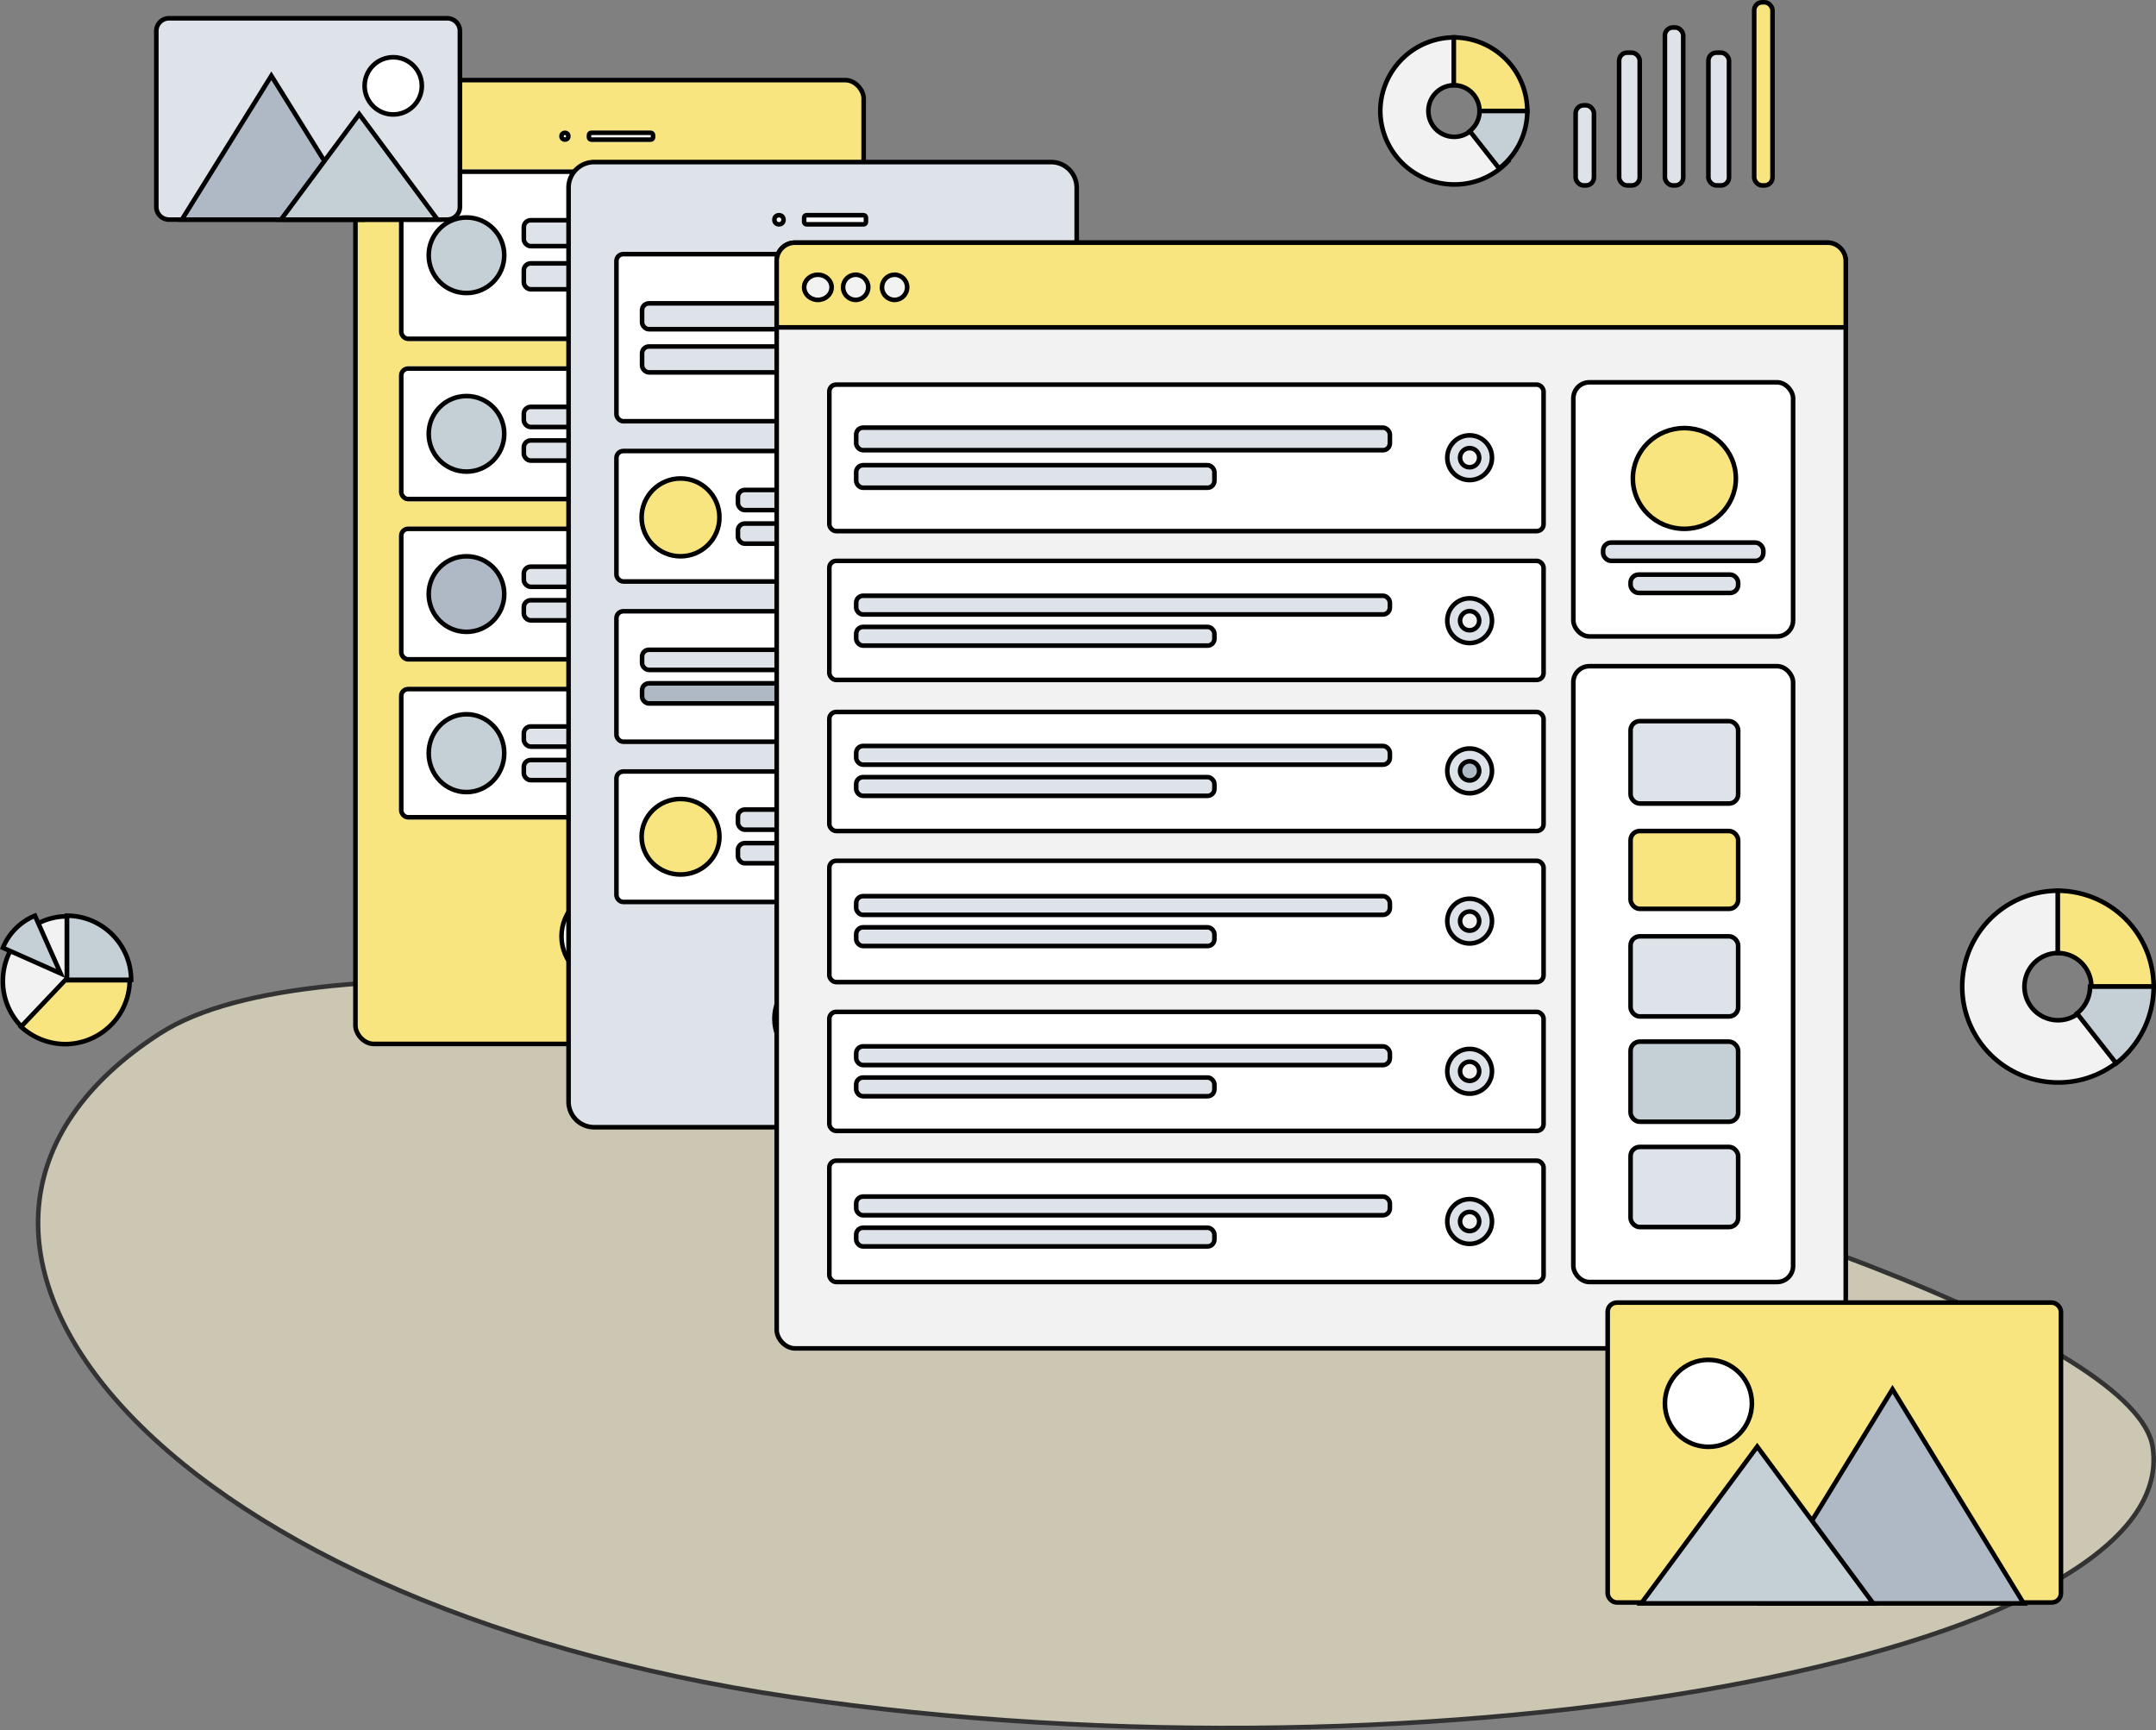 <svg xmlns="http://www.w3.org/2000/svg" width="941.792" height="755.844" viewBox="0 0 941.792 755.844">
	<rect x="0" y="0" width="941.792" height="755.844" fill="#808080" stroke="none"/>
	<g id="Group_137" data-name="Group 137" transform="translate(-86.979 -3315.918)">
	  <g id="Scene_Wireframe" data-name="Scene/Wireframe" transform="translate(88.251 3316.918)">
		<g id="Background_Shape_2" data-name="Background Shape 2" transform="translate(15.356 427.174)" opacity="0.6">
		  <path id="Background_Shape" data-name="Background Shape" d="M923.744,204.028C937.215,295.219,610.52,354.7,329.326,313.19S-80.867,109.576,53.314,23.2,910.273,112.836,923.744,204.028Z" transform="translate(0 0)" fill="#fdf7d6" stroke="#000" stroke-width="2"/>
		</g>
		<g id="Mobile3" transform="translate(153.559 33.504)">
		  <rect id="Container" width="222" height="421" rx="8" transform="translate(0.441 0.496)" fill="#f9e57f" stroke="#000" stroke-width="2"/>
		  <g id="Touch" transform="translate(89.441 353.496)" fill="#fff" stroke="#000" stroke-miterlimit="10" stroke-width="2">
			<circle cx="21" cy="21" r="21" stroke="none"/>
			<circle cx="21" cy="21" r="20" fill="none"/>
		  </g>
		  <g id="Camera" transform="translate(89.344 22.336)">
			<g id="Lens" transform="translate(0.097 0.16)" fill="#fff" stroke="#000" stroke-miterlimit="10" stroke-width="2">
			  <circle cx="2.5" cy="2.5" r="2.5" stroke="none"/>
			  <circle cx="2.5" cy="2.5" r="1.5" fill="none"/>
			</g>
			<g id="Sensor" transform="translate(12.097 0.16)" fill="#fff" stroke="#000" stroke-miterlimit="10" stroke-width="2">
			  <rect width="30" height="5" rx="2" stroke="none"/>
			  <rect x="1" y="1" width="28" height="3" rx="1" fill="none"/>
			</g>
		  </g>
		  <g id="Rows" transform="translate(19.544 39.088)">
			<g id="Row">
			  <g id="Background" transform="translate(-0.103 0.408)" fill="#fff" stroke="#000" stroke-miterlimit="10" stroke-width="2">
				<rect width="183" height="75" rx="4" stroke="none"/>
				<rect x="1" y="1" width="181" height="73" rx="3" fill="none"/>
			  </g>
			  <g id="Text" transform="translate(54.444 22.615)">
				<rect id="Name" width="101.907" height="11.308" rx="3" fill="#dde3e9" stroke="#000" stroke-width="2"/>
				<rect id="Name-2" data-name="Name" width="68.404" height="11.308" rx="3" transform="translate(0 18.846)" fill="#dde3e9" stroke="#000" stroke-width="2"/>
			  </g>
			  <circle id="Avatar" cx="16.5" cy="16.5" r="16.5" transform="translate(12.897 21.408)" fill="#c5cfd6" stroke="#000" stroke-width="2"/>
			</g>
			<g id="Row-2" data-name="Row" transform="translate(0 86.552)">
			  <g id="Background-2" data-name="Background" transform="translate(-0.103 -0.144)" fill="#fff" stroke="#000" stroke-miterlimit="10" stroke-width="2">
				<rect width="183" height="59" rx="4" stroke="none"/>
				<rect x="1" y="1" width="181" height="57" rx="3" fill="none"/>
			  </g>
			  <g id="Text-2" data-name="Text" transform="translate(54.444 17.59)">
				<rect id="Name-3" data-name="Name" width="101.907" height="8.795" rx="3" fill="#dde3e9" stroke="#000" stroke-width="2"/>
				<rect id="Name-4" data-name="Name" width="68.404" height="8.795" rx="3" transform="translate(0 14.658)" fill="#dde3e9" stroke="#000" stroke-width="2"/>
			  </g>
			  <circle id="Avatar-2" data-name="Avatar" cx="16.5" cy="16.5" r="16.5" transform="translate(12.897 12.856)" fill="#c5cfd6" stroke="#000" stroke-width="2"/>
			</g>
			<g id="Row-3" data-name="Row" transform="translate(0 156.351)">
			  <g id="Background-3" data-name="Background" transform="translate(-0.103 0.058)" fill="#fff" stroke="#000" stroke-miterlimit="10" stroke-width="2">
				<rect width="183" height="59" rx="4" stroke="none"/>
				<rect x="1" y="1" width="181" height="57" rx="3" fill="none"/>
			  </g>
			  <g id="Text-3" data-name="Text" transform="translate(54.444 17.59)">
				<rect id="Name-5" data-name="Name" width="101.907" height="8.795" rx="3" fill="#dde3e9" stroke="#000" stroke-width="2"/>
				<rect id="Name-6" data-name="Name" width="68.404" height="8.795" rx="3" transform="translate(0 14.658)" fill="#dde3e9" stroke="#000" stroke-width="2"/>
			  </g>
			  <circle id="Avatar-3" data-name="Avatar" cx="16.5" cy="16.5" r="16.5" transform="translate(12.897 13.058)" fill="#afb9c5" stroke="#000" stroke-width="2"/>
			</g>
			<g id="Row-4" data-name="Row" transform="translate(0 226.151)">
			  <g id="Background-4" data-name="Background" transform="translate(-0.103 0.258)" fill="#fff" stroke="#000" stroke-miterlimit="10" stroke-width="2">
				<rect width="183" height="58" rx="4" stroke="none"/>
				<rect x="1" y="1" width="181" height="56" rx="3" fill="none"/>
			  </g>
			  <g id="Text-4" data-name="Text" transform="translate(54.444 17.59)">
				<rect id="Name-7" data-name="Name" width="101.907" height="8.795" rx="3" fill="#dde3e9" stroke="#000" stroke-width="2"/>
				<rect id="Name-8" data-name="Name" width="68.404" height="8.795" rx="3" transform="translate(0 14.658)" fill="#dde3e9" stroke="#000" stroke-width="2"/>
			  </g>
			  <ellipse id="Avatar-4" data-name="Avatar" cx="16.5" cy="17" rx="16.5" ry="17" transform="translate(12.897 12.258)" fill="#c5cfd6" stroke="#000" stroke-width="2"/>
			</g>
		  </g>
		</g>
		<g id="Mobile3-2" data-name="Mobile3" transform="translate(247.091 69.8)">
		  <path id="Container-2" data-name="Container" d="M11.168,0H210.795a11.168,11.168,0,0,1,11.168,11.168V410.422a11.168,11.168,0,0,1-11.168,11.168H11.168A11.168,11.168,0,0,1,0,410.422V11.168A11.168,11.168,0,0,1,11.168,0Z" transform="translate(0)" fill="#dde3e9" stroke="#000" stroke-width="2"/>
		  <g id="Touch-2" data-name="Touch" transform="translate(88.909 353.2)" fill="#fff" stroke="#000" stroke-miterlimit="10" stroke-width="2">
			<circle cx="21" cy="21" r="21" stroke="none"/>
			<circle cx="21" cy="21" r="20" fill="none"/>
		  </g>
		  <g id="Camera-2" data-name="Camera" transform="translate(89.344 22.336)">
			<g id="Lens-2" data-name="Lens" transform="translate(-0.434 -0.136)" fill="#fff" stroke="#000" stroke-miterlimit="10" stroke-width="2">
			  <circle cx="3" cy="3" r="3" stroke="none"/>
			  <circle cx="3" cy="3" r="2" fill="none"/>
			</g>
			<g id="Sensor-2" data-name="Sensor" transform="translate(12.566 -0.136)" fill="#fff" stroke="#000" stroke-miterlimit="10" stroke-width="2">
			  <rect width="29" height="6" rx="2" stroke="none"/>
			  <rect x="1" y="1" width="27" height="4" rx="1" fill="none"/>
			</g>
		  </g>
		  <g id="Rows-2" data-name="Rows" transform="translate(19.544 39.088)">
			<g id="Row-5" data-name="Row">
			  <g id="Container-3" data-name="Container" transform="translate(0.365 0.112)" fill="#fff" stroke="#000" stroke-miterlimit="10" stroke-width="2">
				<rect width="183" height="75" rx="4" stroke="none"/>
				<rect x="1" y="1" width="181" height="73" rx="3" fill="none"/>
			  </g>
			  <g id="Text_Stuff" data-name="Text Stuff" transform="translate(12.564 22.615)">
				<rect id="Label" width="101.907" height="11.308" rx="3" fill="#dde3e9" stroke="#000" stroke-width="2"/>
				<rect id="Label-2" data-name="Label" width="68.404" height="11.308" rx="3" transform="translate(0 18.846)" fill="#dde3e9" stroke="#000" stroke-width="2"/>
			  </g>
			  <g id="Check" transform="translate(153.559 27.92)">
				<ellipse id="Background-5" data-name="Background" cx="10" cy="9.5" rx="10" ry="9.5" transform="translate(-0.194 0.192)" fill="#dde3e9" stroke="#000" stroke-width="2"/>
				<ellipse id="Indicator" cx="4" cy="4.5" rx="4" ry="4.5" transform="translate(5.806 5.192)" fill="#f2f2f2" stroke="#000" stroke-width="2"/>
			  </g>
			</g>
			<g id="Row-6" data-name="Row" transform="translate(0 86.552)">
			  <g id="Background-6" data-name="Background" transform="translate(0.365 -0.439)" fill="#fff" stroke="#000" stroke-miterlimit="10" stroke-width="2">
				<rect width="183" height="59" rx="4" stroke="none"/>
				<rect x="1" y="1" width="181" height="57" rx="3" fill="none"/>
			  </g>
			  <g id="Text-5" data-name="Text" transform="translate(54.444 17.59)">
				<rect id="Name-9" data-name="Name" width="101.907" height="8.795" rx="3" fill="#dde3e9" stroke="#000" stroke-width="2"/>
				<rect id="Name-10" data-name="Name" width="68.404" height="8.795" rx="3" transform="translate(0 14.658)" fill="#dde3e9" stroke="#000" stroke-width="2"/>
			  </g>
			  <circle id="Avatar-5" data-name="Avatar" cx="17" cy="17" r="17" transform="translate(12.365 12.561)" fill="#f9e57f" stroke="#000" stroke-width="2"/>
			</g>
			<g id="Row-7" data-name="Row" transform="translate(0 156.351)">
			  <g id="Container-4" data-name="Container" transform="translate(0.365 -0.238)" fill="#fff" stroke="#000" stroke-miterlimit="10" stroke-width="2">
				<rect width="183" height="59" rx="4" stroke="none"/>
				<rect x="1" y="1" width="181" height="57" rx="3" fill="none"/>
			  </g>
			  <g id="Text_Stuff-2" data-name="Text Stuff" transform="translate(12.564 17.59)">
				<rect id="Label-3" data-name="Label" width="101.907" height="8.795" rx="3" fill="#dde3e9" stroke="#000" stroke-width="2"/>
				<rect id="Label-4" data-name="Label" width="68.404" height="8.795" rx="3" transform="translate(0 14.658)" fill="#afb9c5" stroke="#000" stroke-width="2"/>
			  </g>
			  <g id="Check-2" data-name="Check" transform="translate(153.559 19.544)">
				<ellipse id="Background-7" data-name="Background" cx="10" cy="9.5" rx="10" ry="9.5" transform="translate(-0.194 0.218)" fill="#dde3e9" stroke="#000" stroke-width="2"/>
				<ellipse id="Indicator-2" data-name="Indicator" cx="4" cy="4.5" rx="4" ry="4.5" transform="translate(5.806 5.218)" fill="#f2f2f2" stroke="#000" stroke-width="2"/>
			  </g>
			</g>
			<g id="Row-8" data-name="Row" transform="translate(0 226.151)">
			  <g id="Background-8" data-name="Background" transform="translate(0.365 -0.038)" fill="#fff" stroke="#000" stroke-miterlimit="10" stroke-width="2">
				<rect width="183" height="59" rx="4" stroke="none"/>
				<rect x="1" y="1" width="181" height="57" rx="3" fill="none"/>
			  </g>
			  <g id="Text-6" data-name="Text" transform="translate(54.444 17.59)">
				<rect id="Name-11" data-name="Name" width="101.907" height="8.795" rx="3" fill="#dde3e9" stroke="#000" stroke-width="2"/>
				<rect id="Name-12" data-name="Name" width="68.404" height="8.795" rx="3" transform="translate(0 14.658)" fill="#dde3e9" stroke="#000" stroke-width="2"/>
			  </g>
			  <ellipse id="Avatar-6" data-name="Avatar" cx="17" cy="16.5" rx="17" ry="16.5" transform="translate(12.365 12.962)" fill="#f9e57f" stroke="#000" stroke-width="2"/>
			</g>
		  </g>
		</g>
		<g id="Web" transform="translate(337.83 104.699)">
		  <rect id="Container-5" data-name="Container" width="467" height="483" rx="8" transform="translate(0.17 0.301)" fill="#f2f2f2" stroke="#000" stroke-width="2"/>
		  <g id="Background-9" data-name="Background" transform="translate(347.17 60.301)" fill="#fff" stroke="#000" stroke-miterlimit="10" stroke-width="2">
			<rect width="98" height="113" rx="8" stroke="none"/>
			<rect x="1" y="1" width="96" height="111" rx="7" fill="none"/>
		  </g>
		  <g id="Profile_Info" data-name="Profile Info" transform="translate(361.562 80.968)">
			<ellipse id="Avatar-7" data-name="Avatar" cx="22.5" cy="22" rx="22.5" ry="22" transform="translate(12.608 0.333)" fill="#f9e57f" stroke="#000" stroke-width="2"/>
			<rect id="Name-13" data-name="Name" width="70" height="8" rx="3.5" transform="translate(-0.392 50.333)" fill="#dde3e9" stroke="#000" stroke-width="2"/>
			<rect id="Name-14" data-name="Name" width="47" height="8" rx="3.5" transform="translate(11.608 64.333)" fill="#dde3e9" stroke="#000" stroke-width="2"/>
		  </g>
		  <path id="Header" d="M8,0H459a8,8,0,0,1,8,8V37a0,0,0,0,1,0,0H0a0,0,0,0,1,0,0V8A8,8,0,0,1,8,0Z" transform="translate(0.17 0.301)" fill="#f9e57f" stroke="#000" stroke-width="2"/>
		  <g id="Buttons" transform="translate(12.564 13.96)">
			<ellipse id="buttons-2" data-name="buttons" cx="6" cy="5.5" rx="6" ry="5.5" transform="translate(-0.394 0.341)" fill="#f2f2f2" stroke="#000" stroke-width="2"/>
			<circle id="buttons-3" data-name="buttons" cx="5.5" cy="5.5" r="5.5" transform="translate(16.606 0.341)" fill="#f2f2f2" stroke="#000" stroke-width="2"/>
			<circle id="buttons-4" data-name="buttons" cx="5.5" cy="5.5" r="5.5" transform="translate(33.606 0.341)" fill="#f2f2f2" stroke="#000" stroke-width="2"/>
		  </g>
		  <g id="Components" transform="translate(347.602 184.271)">
			<g id="Background-10" data-name="Background" transform="translate(-0.432 0.029)" fill="#fff" stroke="#000" stroke-miterlimit="10" stroke-width="2">
			  <rect width="98" height="271" rx="8" stroke="none"/>
			  <rect x="1" y="1" width="96" height="269" rx="7" fill="none"/>
			</g>
			<g id="Rows-3" data-name="Rows" transform="translate(25.128 25.128)">
			  <rect id="Data" width="47" height="36" rx="4" transform="translate(0.44 -0.099)" fill="#dde3e9" stroke="#000" stroke-width="2"/>
			  <rect id="Data-2" data-name="Data" width="47" height="34" rx="4" transform="translate(0.44 47.901)" fill="#f9e57f" stroke="#000" stroke-width="2"/>
			  <rect id="Data-3" data-name="Data" width="47" height="35" rx="4" transform="translate(0.44 93.901)" fill="#dde3e9" stroke="#000" stroke-width="2"/>
			  <rect id="Data-4" data-name="Data" width="47" height="35" rx="4" transform="translate(0.44 185.901)" fill="#dde3e9" stroke="#000" stroke-width="2"/>
			  <rect id="Data-5" data-name="Data" width="47" height="35" rx="4" transform="translate(0.44 139.901)" fill="#c5cfd6" stroke="#000" stroke-width="2"/>
			</g>
		  </g>
		  <g id="Rows-4" data-name="Rows" transform="translate(22.336 61.424)">
			<g id="Row-9" data-name="Row">
			  <g id="Container-6" data-name="Container" transform="translate(-0.166 -0.123)" fill="#fff" stroke="#000" stroke-miterlimit="10" stroke-width="2">
				<rect width="314" height="66" rx="4" stroke="none"/>
				<rect x="1" y="1" width="312" height="64" rx="3" fill="none"/>
			  </g>
			  <g id="Text_Stuff-3" data-name="Text Stuff" transform="translate(12.564 19.683)">
				<rect id="Label-5" data-name="Label" width="233.131" height="9.842" rx="3" fill="#dde3e9" stroke="#000" stroke-width="2"/>
				<rect id="Label-6" data-name="Label" width="156.485" height="9.842" rx="3" transform="translate(0 16.403)" fill="#dde3e9" stroke="#000" stroke-width="2"/>
			  </g>
			  <g id="Check-3" data-name="Check" transform="translate(270.759 23.034)">
				<circle id="Background-11" data-name="Background" cx="9.772" cy="9.772" r="9.772" fill="#dde3e9" stroke="#000" stroke-width="2"/>
				<circle id="Indicator-3" data-name="Indicator" cx="4.188" cy="4.188" r="4.188" transform="translate(5.584 5.584)" fill="#f2f2f2" stroke="#000" stroke-width="2"/>
			  </g>
			</g>
			<g id="Row-10" data-name="Row" transform="translate(0 76.78)">
			  <g id="Container-7" data-name="Container" transform="translate(-0.166 0.098)" fill="#fff" stroke="#000" stroke-miterlimit="10" stroke-width="2">
				<rect width="314" height="54" rx="4" stroke="none"/>
				<rect x="1" y="1" width="312" height="52" rx="3" fill="none"/>
			  </g>
			  <g id="Text_Stuff-4" data-name="Text Stuff" transform="translate(12.564 16.333)">
				<rect id="Label-7" data-name="Label" width="233.131" height="8.167" rx="3" fill="#dde3e9" stroke="#000" stroke-width="2"/>
				<rect id="Label-8" data-name="Label" width="156.485" height="8.167" rx="3" transform="translate(0 13.611)" fill="#dde3e9" stroke="#000" stroke-width="2"/>
			  </g>
			  <g id="Check-4" data-name="Check" transform="translate(270.759 17.45)">
				<circle id="Background-12" data-name="Background" cx="9.772" cy="9.772" r="9.772" fill="#dde3e9" stroke="#000" stroke-width="2"/>
				<circle id="Indicator-4" data-name="Indicator" cx="4.188" cy="4.188" r="4.188" transform="translate(5.584 5.584)" fill="#f2f2f2" stroke="#000" stroke-width="2"/>
			  </g>
			</g>
			<g id="Row-11" data-name="Row" transform="translate(0 142.391)">
			  <g id="Container-8" data-name="Container" transform="translate(-0.166 0.485)" fill="#fff" stroke="#000" stroke-miterlimit="10" stroke-width="2">
				<rect width="314" height="54" rx="4" stroke="none"/>
				<rect x="1" y="1" width="312" height="52" rx="3" fill="none"/>
			  </g>
			  <g id="Text_Stuff-5" data-name="Text Stuff" transform="translate(12.564 16.333)">
				<rect id="Label-9" data-name="Label" width="233.131" height="8.167" rx="3" fill="#dde3e9" stroke="#000" stroke-width="2"/>
				<rect id="Label-10" data-name="Label" width="156.485" height="8.167" rx="3" transform="translate(0 13.611)" fill="#dde3e9" stroke="#000" stroke-width="2"/>
			  </g>
			  <g id="Check-5" data-name="Check" transform="translate(270.759 17.45)">
				<circle id="Background-13" data-name="Background" cx="9.772" cy="9.772" r="9.772" fill="#dde3e9" stroke="#000" stroke-width="2"/>
				<circle id="Indicator-5" data-name="Indicator" cx="4.188" cy="4.188" r="4.188" transform="translate(5.584 5.584)" fill="#afb9c5" stroke="#000" stroke-width="2"/>
			  </g>
			</g>
			<g id="Row-12" data-name="Row" transform="translate(0 339.226)">
			  <g id="Container-9" data-name="Container" transform="translate(-0.166 -0.35)" fill="#fff" stroke="#000" stroke-miterlimit="10" stroke-width="2">
				<rect width="314" height="55" rx="4" stroke="none"/>
				<rect x="1" y="1" width="312" height="53" rx="3" fill="none"/>
			  </g>
			  <g id="Text_Stuff-6" data-name="Text Stuff" transform="translate(12.564 16.333)">
				<rect id="Label-11" data-name="Label" width="233.131" height="8.167" rx="3" fill="#dde3e9" stroke="#000" stroke-width="2"/>
				<rect id="Label-12" data-name="Label" width="156.485" height="8.167" rx="3" transform="translate(0 13.611)" fill="#dde3e9" stroke="#000" stroke-width="2"/>
			  </g>
			  <g id="Check-6" data-name="Check" transform="translate(270.759 17.45)">
				<circle id="Background-14" data-name="Background" cx="9.772" cy="9.772" r="9.772" fill="#dde3e9" stroke="#000" stroke-width="2"/>
				<circle id="Indicator-6" data-name="Indicator" cx="4.188" cy="4.188" r="4.188" transform="translate(5.584 5.584)" fill="#f2f2f2" stroke="#000" stroke-width="2"/>
			  </g>
			</g>
			<g id="Row-13" data-name="Row" transform="translate(0 273.615)">
			  <g id="Container-10" data-name="Container" transform="translate(-0.166 0.263)" fill="#fff" stroke="#000" stroke-miterlimit="10" stroke-width="2">
				<rect width="314" height="54" rx="4" stroke="none"/>
				<rect x="1" y="1" width="312" height="52" rx="3" fill="none"/>
			  </g>
			  <g id="Text_Stuff-7" data-name="Text Stuff" transform="translate(12.564 16.333)">
				<rect id="Label-13" data-name="Label" width="233.131" height="8.167" rx="3" fill="#dde3e9" stroke="#000" stroke-width="2"/>
				<rect id="Label-14" data-name="Label" width="156.485" height="8.167" rx="3" transform="translate(0 13.611)" fill="#dde3e9" stroke="#000" stroke-width="2"/>
			  </g>
			  <g id="Check-7" data-name="Check" transform="translate(270.759 17.45)">
				<circle id="Background-15" data-name="Background" cx="9.772" cy="9.772" r="9.772" fill="#dde3e9" stroke="#000" stroke-width="2"/>
				<circle id="Indicator-7" data-name="Indicator" cx="4.188" cy="4.188" r="4.188" transform="translate(5.584 5.584)" fill="#f2f2f2" stroke="#000" stroke-width="2"/>
			  </g>
			</g>
			<g id="Row-14" data-name="Row" transform="translate(0 208.003)">
			  <g id="Container-11" data-name="Container" transform="translate(-0.166 -0.126)" fill="#fff" stroke="#000" stroke-miterlimit="10" stroke-width="2">
				<rect width="314" height="55" rx="4" stroke="none"/>
				<rect x="1" y="1" width="312" height="53" rx="3" fill="none"/>
			  </g>
			  <g id="Text_Stuff-8" data-name="Text Stuff" transform="translate(12.564 16.333)">
				<rect id="Label-15" data-name="Label" width="233.131" height="8.167" rx="3" fill="#dde3e9" stroke="#000" stroke-width="2"/>
				<rect id="Label-16" data-name="Label" width="156.485" height="8.167" rx="3" transform="translate(0 13.611)" fill="#dde3e9" stroke="#000" stroke-width="2"/>
			  </g>
			  <g id="Check-8" data-name="Check" transform="translate(270.759 17.45)">
				<circle id="Background-16" data-name="Background" cx="9.772" cy="9.772" r="9.772" fill="#dde3e9" stroke="#000" stroke-width="2"/>
				<circle id="Indicator-8" data-name="Indicator" cx="4.188" cy="4.188" r="4.188" transform="translate(5.584 5.584)" fill="#f2f2f2" stroke="#000" stroke-width="2"/>
			  </g>
			</g>
		  </g>
		</g>
		<g id="Graph" transform="translate(686.828)">
		  <rect id="Value" width="8" height="35" rx="3.5" transform="translate(0.172 45)" fill="#dde3e9" stroke="#000" stroke-width="2"/>
		  <rect id="Value-2" data-name="Value" width="9" height="58" rx="3.5" transform="translate(19.172 22)" fill="#dde3e9" stroke="#000" stroke-width="2"/>
		  <rect id="Value-3" data-name="Value" width="8" height="69" rx="3.5" transform="translate(39.172 11)" fill="#dde3e9" stroke="#000" stroke-width="2"/>
		  <rect id="Value-4" data-name="Value" width="9" height="58" rx="3.5" transform="translate(58.172 22)" fill="#dde3e9" stroke="#000" stroke-width="2"/>
		  <rect id="Value-5" data-name="Value" width="8" height="80" rx="3.5" transform="translate(78.172)" fill="#f9e57f" stroke="#000" stroke-width="2"/>
		</g>
		<g id="Pie_Chart" data-name="Pie Chart" transform="translate(55.84 455.094) rotate(180)">
		  <path id="Value-6" data-name="Value" d="M0,28.278A28.187,28.187,0,0,1,27.92,0V28.278L8.839,48.86A28.021,28.021,0,0,1,0,28.278Z" transform="translate(55.84 55.84) rotate(180)" fill="#f2f2f2" stroke="#000" stroke-width="2"/>
		  <path id="Value-7" data-name="Value" d="M19.269,0h28.2A27.939,27.939,0,0,1,39.79,19.08,28.418,28.418,0,0,1,19.269,27.92,28.819,28.819,0,0,1,0,20.321Z" transform="translate(47.927 27.92) rotate(180)" fill="#f9e57f" stroke="#000" stroke-width="2"/>
		  <path id="Value-8" data-name="Value" d="M28,28H56a27.644,27.644,0,0,0-2.21-10.871A28.28,28.28,0,0,0,38.871,2.21,27.645,27.645,0,0,0,28,0V28Zm-2.8-2.8v0L14,0A25.7,25.7,0,0,0,0,14L25.2,25.2Z" transform="translate(55.84 56.094) rotate(180)" fill="#c5cfd6" stroke="#000" stroke-width="2"/>
		</g>
		<g id="Chart" transform="translate(855.744 388.086)">
		  <path id="Value-9" data-name="Value" d="M52.722,51.9a14.676,14.676,0,1,1-10.709-24.68V0a41.88,41.88,0,1,0,0,83.76A41.446,41.446,0,0,0,72.592,70.5Z" fill="#f2f2f2" stroke="#000" stroke-width="2"/>
		  <path id="Value-10" data-name="Value" d="M0,0V27.222A14.658,14.658,0,0,1,14.658,41.88H41.88A42.008,42.008,0,0,0,0,0Z" transform="translate(41.88)" fill="#f9e57f" stroke="#000" stroke-width="2"/>
		  <path id="Value-11" data-name="Value" d="M5.719,0A14.853,14.853,0,0,1,0,11.713L17.117,33.5A42.456,42.456,0,0,0,33.5,0Z" transform="translate(50.256 41.88)" fill="#c5cfd6" stroke="#000" stroke-width="2"/>
		</g>
		<g id="Chart-2" data-name="Chart" transform="translate(601.673 15.356)">
		  <path id="Value-12" data-name="Value" d="M40.555,39.791A11.271,11.271,0,1,1,32.317,20.87V0A32.312,32.312,0,0,0,0,32.108,32.312,32.312,0,0,0,32.317,64.216,31.931,31.931,0,0,0,55.84,54.05Z" fill="#f2f2f2" stroke="#000" stroke-width="2"/>
		  <path id="Value-13" data-name="Value" d="M0,0V20.87A11.238,11.238,0,0,1,11.238,32.108h20.87A32.206,32.206,0,0,0,0,0Z" transform="translate(32.108)" fill="#f9e57f" stroke="#000" stroke-width="2"/>
		  <path id="Value-14" data-name="Value" d="M4.289,0A11.14,11.14,0,0,1,0,8.785L12.838,25.128A31.842,31.842,0,0,0,25.128,0Z" transform="translate(39.088 32.108)" fill="#c5cfd6" stroke="#000" stroke-width="2"/>
		</g>
		<g id="Image" transform="translate(67.008 6.98)">
		  <path id="Fill_35" data-name="Fill 35" d="M1.013.988C1.007,1,1,1.016.993,1.033c.008-.014.02-.07.02-.045" transform="translate(66.005 71.584)" fill="#c5cfd6" stroke="#000" stroke-width="2"/>
		  <path id="Fill_37" data-name="Fill 37" d="M1,1.007a.121.121,0,0,0,0,.014c0-.014.025-.056,0-.014" transform="translate(66.006 71.587)" fill="#c5cfd6" stroke="#000" stroke-width="2"/>
		  <path id="Fill_39" data-name="Fill 39" d="M1.12.832C1.1.888,1.076.941,1.053,1c.011-.028.022-.05.034-.078-.29.726-.106.254.034-.087" transform="translate(65.981 71.525)" fill="#c5cfd6" stroke="#000" stroke-width="2"/>
		  <path id="Fill_41" data-name="Fill 41" d="M1.04.953l-.034.078c-.081.156.034-.078.034-.078" transform="translate(65.999 71.573)" fill="#c5cfd6" stroke="#000" stroke-width="2"/>
		  <path id="Fill_43" data-name="Fill 43" d="M1,1H1V1Z" transform="translate(66.008 71.591)" fill="#c5cfd6" stroke="#000" stroke-width="2"/>
		  <path id="Fill_45" data-name="Fill 45" d="M1,1S1,1,1,1,1,1,1,1" transform="translate(66.007 71.591)" fill="#c5cfd6" stroke="#000" stroke-width="2"/>
		  <path id="Fill_47" data-name="Fill 47" d="M.99,1.031c-.017.034.078-.128,0,0" transform="translate(66.003 71.584)" fill="#c5cfd6" stroke="#000" stroke-width="2"/>
		  <path id="Fill_49" data-name="Fill 49" d="M1,1,1,1S1,1,1,1" transform="translate(66.007 71.591)" fill="#c5cfd6" stroke="#000" stroke-width="2"/>
		  <path id="Photo_Background" data-name="Photo Background" d="M5.584,0H127.035a5.584,5.584,0,0,1,5.584,5.584v76.78a5.584,5.584,0,0,1-5.584,5.584H5.584A5.584,5.584,0,0,1,0,82.364V5.584A5.584,5.584,0,0,1,5.584,0Z" fill="#dde3e9" stroke="#000" stroke-width="2"/>
		  <g id="icons8-night_landscape" transform="translate(11.168 25.128)">
			<path id="Mountains" d="M39.088,0,0,62.82H78.176Z" fill="#afb9c5" stroke="#000" stroke-width="2"/>
			<path id="Mountains-2" data-name="Mountains" d="M34.2,0,0,46.068H68.4Z" transform="translate(43.276 16.752)" fill="#c5cfd6" stroke="#000" stroke-width="2"/>
		  </g>
		  <circle id="Sun" cx="12.5" cy="12.5" r="12.5" transform="translate(90.992 17.02)" fill="#fff" stroke="#000" stroke-width="2"/>
		</g>
		<g id="Image-2" data-name="Image" transform="translate(899.019 699.392) rotate(180)">
		  <path id="Fill_35-2" data-name="Fill 35" d="M0,.006C.006.02.011.034.02.051.011.037,0-.019,0,.006" transform="translate(99.125 23.757) rotate(180)" fill="#c5cfd6" stroke="#000" stroke-width="2"/>
		  <path id="Fill_37-2" data-name="Fill 37" d="M.009.018a.121.121,0,0,1,0,.014c0-.014-.025-.056,0-.014" transform="translate(99.121 23.748) rotate(180)" fill="#c5cfd6" stroke="#000" stroke-width="2"/>
		  <path id="Fill_39-2" data-name="Fill 39" d="M0,0C.02.056.045.109.067.165.056.137.045.114.034.087.324.812.14.341,0,0" transform="translate(99.209 23.966) rotate(180)" fill="#c5cfd6" stroke="#000" stroke-width="2"/>
		  <path id="Fill_41-2" data-name="Fill 41" d="M0,0,.034.078C.114.235,0,0,0,0" transform="translate(99.147 23.798) rotate(180)" fill="#c5cfd6" stroke="#000" stroke-width="2"/>
		  <path id="Fill_43-2" data-name="Fill 43" d="M0,0H0V0Z" transform="translate(99.115 23.733) rotate(180)" fill="#c5cfd6" stroke="#000" stroke-width="2"/>
		  <path id="Fill_45-2" data-name="Fill 45" d="M0,.006S0,0,0,0,0,0,0,.006" transform="translate(99.117 23.735) rotate(180)" fill="#c5cfd6" stroke="#000" stroke-width="2"/>
		  <path id="Fill_47-2" data-name="Fill 47" d="M.031.05c.017.034-.078-.128,0,0" transform="translate(99.132 23.759) rotate(180)" fill="#c5cfd6" stroke="#000" stroke-width="2"/>
		  <path id="Fill_49-2" data-name="Fill 49" d="M.006.006,0,0S0,.006.006.006" transform="translate(99.118 23.735) rotate(180)" fill="#c5cfd6" stroke="#000" stroke-width="2"/>
		  <rect id="Photo_Background-2" data-name="Photo Background" width="198" height="131" rx="4" transform="translate(198.019 131.392) rotate(180)" fill="#f9e57f" stroke="#000" stroke-width="2"/>
		  <g id="icons8-night_landscape-2" data-name="icons8-night_landscape" transform="translate(16.292)">
			<path id="Mountains-3" data-name="Mountains" d="M57.312,0l57.312,93.532H0Z" transform="translate(114.625 93.531) rotate(180)" fill="#afb9c5" stroke="#000" stroke-width="2"/>
			<path id="Mountains-4" data-name="Mountains" d="M50.668,0l50.668,68.478H0Z" transform="translate(167.072 68.478) rotate(180)" fill="#c5cfd6" stroke="#000" stroke-width="2"/>
		  </g>
		  <circle id="Sun-2" data-name="Sun" cx="19" cy="19" r="19" transform="translate(173.019 106.392) rotate(180)" fill="#fff" stroke="#000" stroke-width="2"/>
		</g>
	  </g>
	</g>
  </svg>
  
